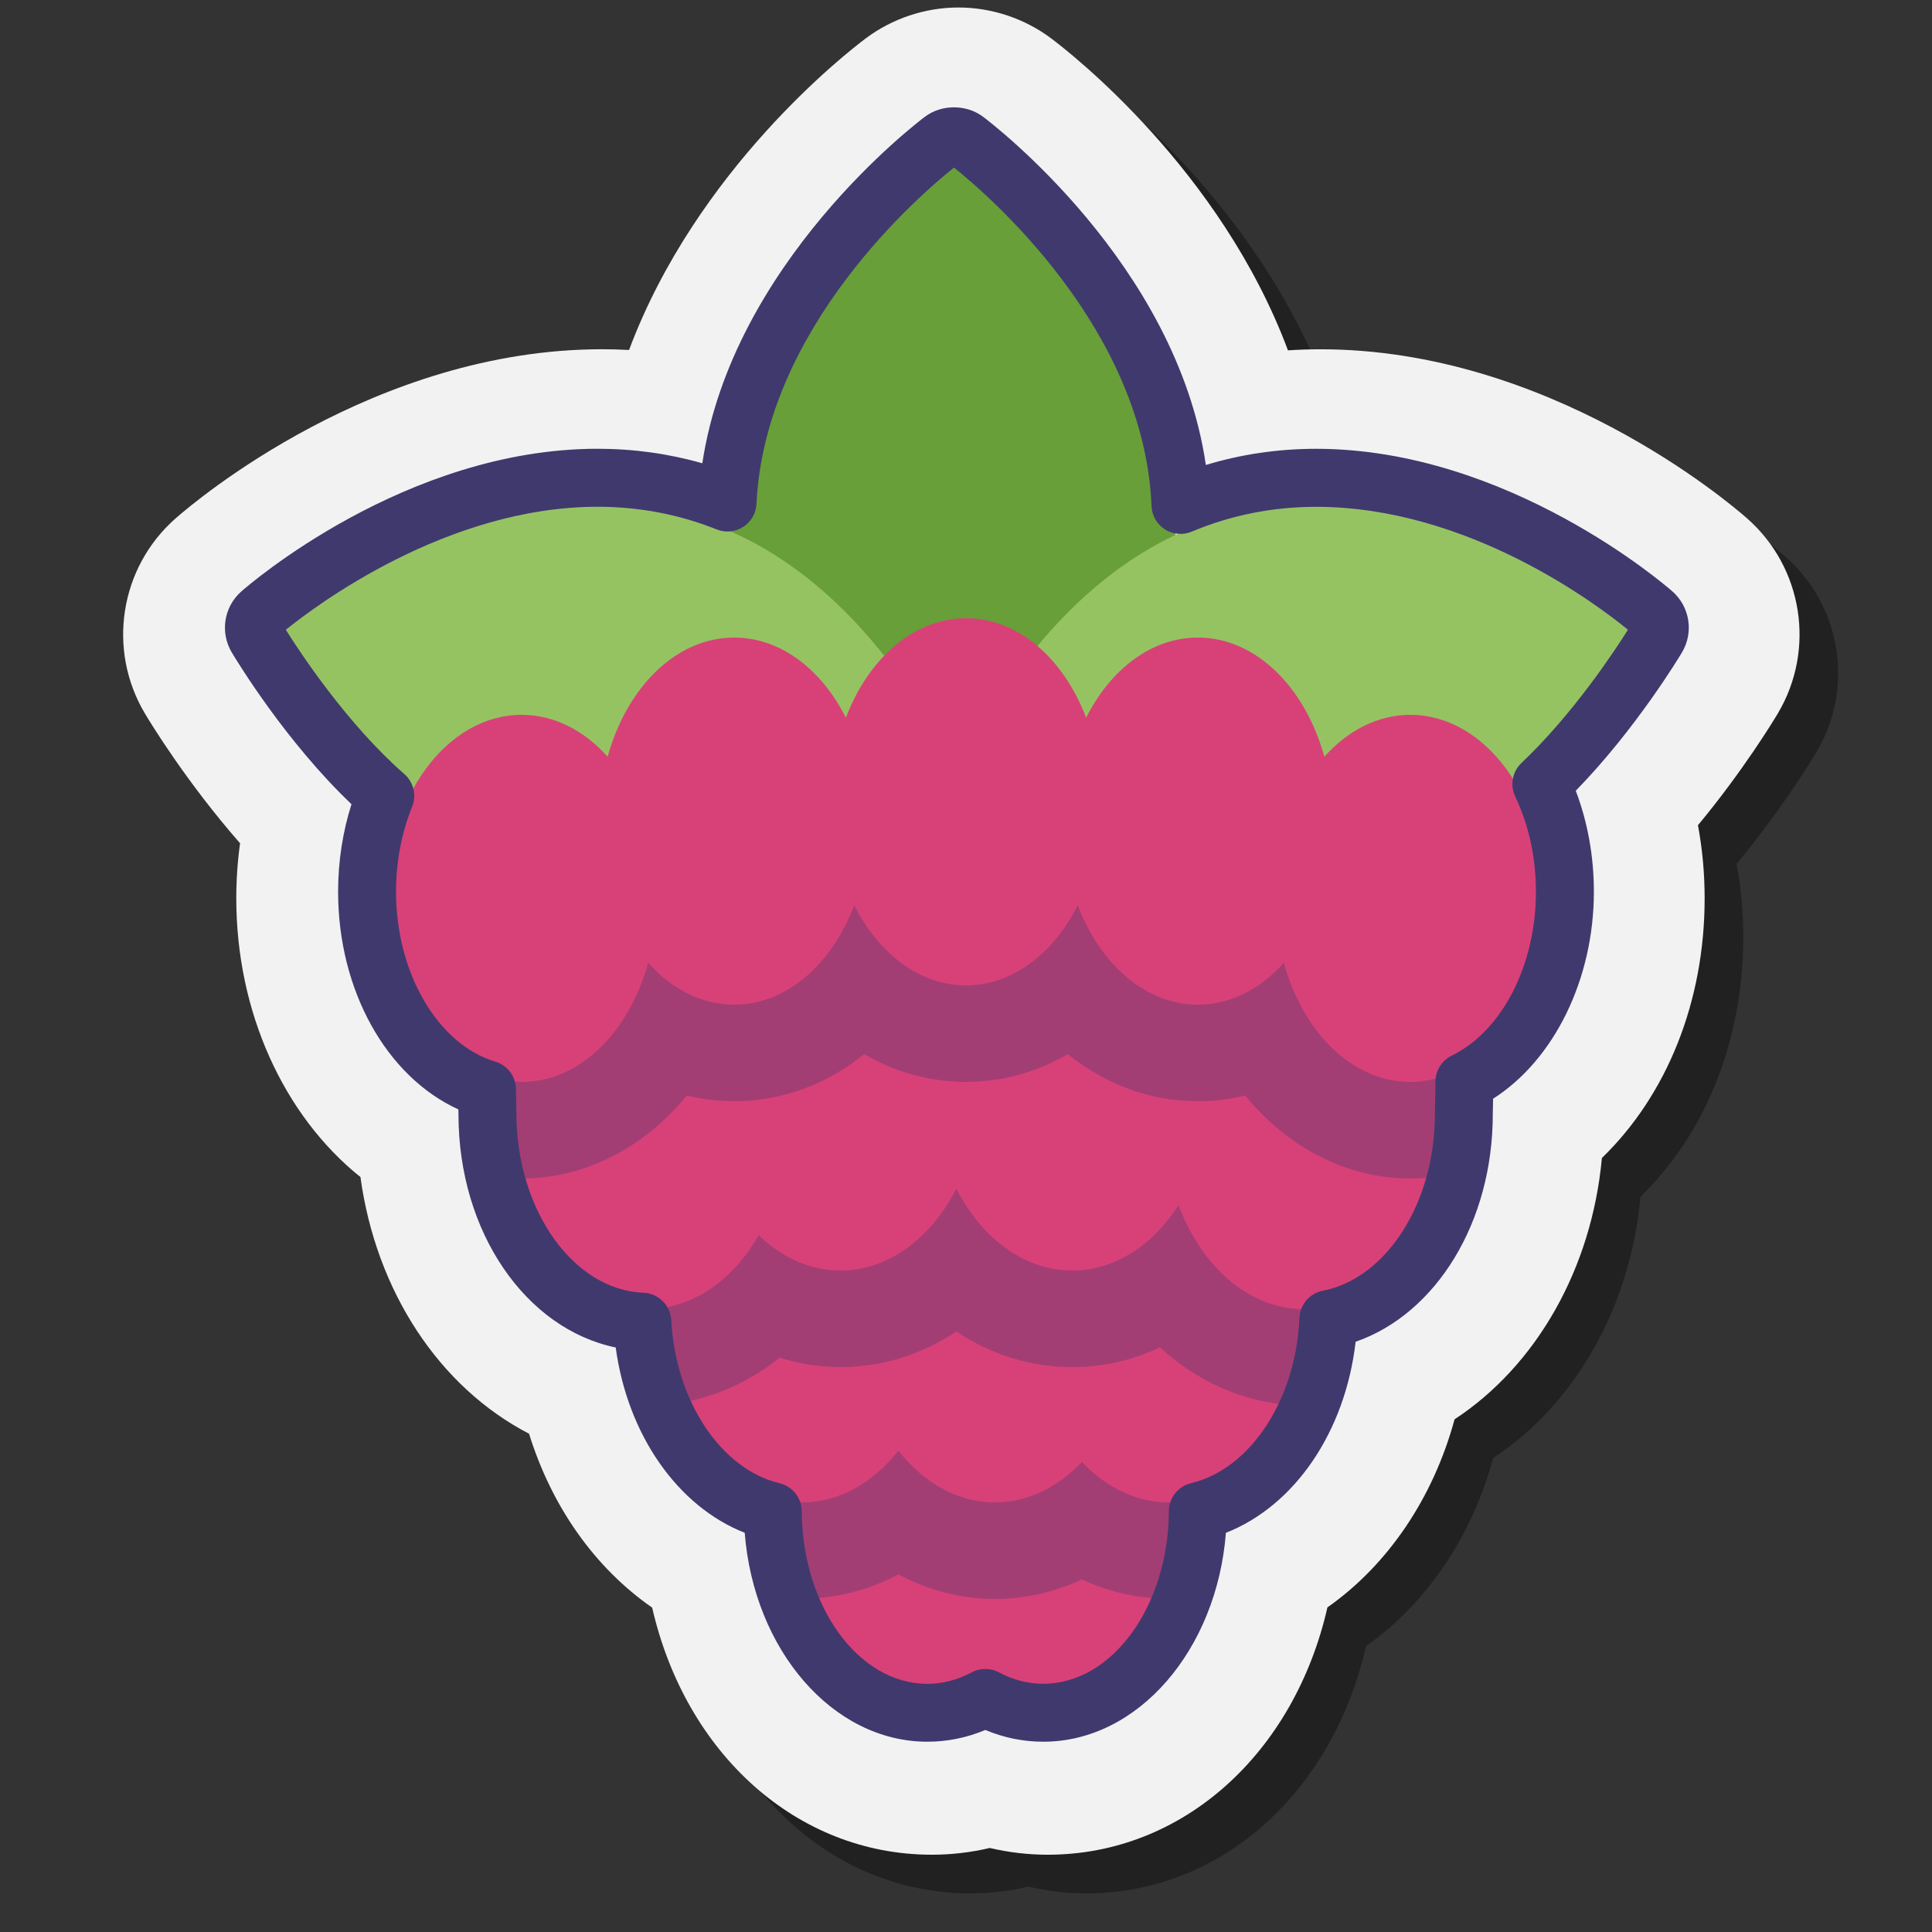 <svg xmlns="http://www.w3.org/2000/svg"  viewBox="0 0 100 100" width="100px" height="100px"><rect x="0" y="0" width="100" height="100" fill="#333333" stroke="none"/><g id="Слой_2"><path d="M92.423,28.826c-1.019-0.895-10.298-8.747-22.068-8.747c-0.566,0-1.13,0.018-1.691,0.055 C65.177,10.785,57.412,4.74,56.408,3.987c-1.375-1.031-3.08-1.599-4.799-1.599c-1.72,0-3.425,0.568-4.801,1.601 c-1,0.75-8.755,6.788-12.248,16.126c-0.464-0.025-0.929-0.038-1.396-0.038c-11.771-0.001-21.052,7.855-22.071,8.751 C8.199,31.37,7.529,35.619,9.5,38.93c0.246,0.414,2.142,3.545,4.926,6.717c-0.13,0.939-0.196,1.892-0.196,2.853 c0,5.876,2.449,11.233,6.427,14.426C21.469,68.849,26.362,72.597,31,75c1.177,3.789,1.796,8.153,4.757,10.21 C37.483,92.763,43.245,98,50.231,98c1.01,0,2.014-0.117,3-0.349c0.986,0.232,1.99,0.349,3,0.349 c6.989,0,12.754-5.243,14.477-12.802c3.127-2.196,5.473-5.658,6.581-9.735c4.24-2.781,7.101-7.809,7.625-13.525 c3.368-3.262,5.318-8.101,5.318-13.438c0-1.287-0.116-2.553-0.346-3.786c2.352-2.836,3.922-5.431,4.131-5.781 C95.99,35.621,95.32,31.37,92.423,28.826z" opacity=".35"/><path fill="#f2f2f2" d="M90.423,26.826c-1.019-0.895-10.298-8.747-22.068-8.747c-0.566,0-1.13,0.018-1.691,0.055 C63.177,8.785,55.412,2.74,54.408,1.987c-1.375-1.031-3.08-1.599-4.799-1.599c-1.72,0-3.425,0.568-4.801,1.601 c-1,0.75-8.755,6.788-12.248,16.126c-0.464-0.025-0.929-0.038-1.396-0.038c-11.771-0.001-21.052,7.855-22.071,8.751 C6.199,29.37,5.529,33.619,7.5,36.93c0.246,0.414,2.142,3.545,4.926,6.717c-0.13,0.939-0.196,1.892-0.196,2.853 c0,5.876,2.449,11.233,6.427,14.426c0.811,5.923,4.089,10.881,8.727,13.284c1.177,3.789,3.411,6.943,6.372,9 C35.483,90.763,41.245,96,48.231,96c1.01,0,2.014-0.117,3-0.349c0.986,0.232,1.99,0.349,3,0.349 c6.989,0,12.754-5.243,14.477-12.802c3.127-2.196,5.473-5.658,6.581-9.735c4.24-2.781,7.101-7.809,7.625-13.525 c3.368-3.262,5.318-8.101,5.318-13.438c0-1.287-0.116-2.553-0.346-3.786c2.352-2.836,3.922-5.431,4.131-5.781 C93.99,33.621,93.32,29.37,90.423,26.826z"/><path fill="#689f38" d="M61,26c-0.562,11.814-12.985,21.673-12.985,21.673s-11.39-8.306-10.828-20.111 C37.751,15.75,49.984,6.329,49.984,6.329S61.56,14.184,61,26z"/><path fill="#96c362" d="M50.913,42.736c0,0-19.726,3.139-26.913,0.264c-5-2-9.857-10.163-9.857-10.163S37.478,12.331,50.913,42.736z"/><path fill="#96c362" d="M48.143,42.736c0,0,19.726,3.139,26.913,0.264c5-2,9.857-10.163,9.857-10.163S61.578,12.331,48.143,42.736z"/><g><path fill="#d84178" d="M73,37c-1.691,0-3.242,0.814-4.451,2.168C67.553,35.567,65.001,33,62,33c-2.403,0-4.522,1.645-5.782,4.148 C55.054,34.093,52.709,32,50,32s-5.054,2.093-6.218,5.148C42.522,34.645,40.403,33,38,33c-3.001,0-5.553,2.567-6.549,6.168 C30.242,37.814,28.691,37,27,37c-3.866,0-7,4.253-7,9.5s3.134,9.5,7,9.5c3.001,0,5.553-2.567,6.549-6.168 C34.758,51.186,36.309,52,38,52c2.709,0,5.054-2.093,6.218-5.148C45.478,49.355,47.597,51,50,51s4.522-1.645,5.782-4.148 C56.946,49.907,59.291,52,62,52c1.691,0,3.242-0.814,4.451-2.168C67.447,53.433,69.999,56,73,56c3.866,0,7-4.253,7-9.5 S76.866,37,73,37z"/><path fill="#d84178" d="M60.5,58.31c-1.701,0-3.262,0.788-4.5,2.097c-1.238-1.309-2.799-2.097-4.5-2.097 c-1.939,0-3.697,1.022-5,2.678c-1.303-1.656-3.061-2.678-5-2.678c-4.015,0-7.269,4.354-7.269,9.726 c0,5.372,3.255,9.726,7.269,9.726c1.939,0,3.697-1.022,5-2.678c1.303,1.656,3.061,2.678,5,2.678c1.701,0,3.262-0.788,4.5-2.097 c1.238,1.309,2.799,2.097,4.5,2.097c4.015,0,7.269-4.355,7.269-9.726C67.769,62.664,64.515,58.31,60.5,58.31z"/><path fill="#d84178" d="M54,69c-1.075,0-2.09,0.339-3,0.927C50.09,69.339,49.075,69,48,69c-3.866,0-7,4.253-7,9.5s3.134,9.5,7,9.5 c1.075,0,2.09-0.339,3-0.927C51.91,87.661,52.925,88,54,88c3.866,0,7-4.253,7-9.5S57.866,69,54,69z"/><path fill="#40396e" d="M46.5,81.495c1.558,0.825,3.262,1.267,5,1.267c1.558,0,3.082-0.348,4.5-1.01 c1.343,0.628,2.783,0.962,4.255,0.997C60.727,81.469,61,80.029,61,78.5c0-0.26-0.014-0.515-0.029-0.77 c-0.157,0.014-0.312,0.032-0.471,0.032c-1.701,0-3.262-0.788-4.5-2.097c-1.238,1.309-2.799,2.097-4.5,2.097 c-1.939,0-3.697-1.022-5-2.678c-1.303,1.656-3.061,2.678-5,2.678c-0.159,0-0.315-0.018-0.471-0.032 C41.014,77.985,41,78.24,41,78.5c0,1.528,0.272,2.967,0.745,4.246C43.397,82.707,45.016,82.281,46.5,81.495z" opacity=".35"/><path fill="#d84178" d="M75,46H26l0.232,12c0,0.012-0.001,0.024-0.001,0.036c0,5.372,3.255,9.726,7.269,9.726 c2.355,0,4.442-1.505,5.77-3.827c1.192,1.145,2.65,1.827,4.23,1.827c2.493,0,4.69-1.68,6-4.239c1.31,2.558,3.507,4.239,6,4.239 c2.201,0,4.17-1.314,5.503-3.383c1.193,3.188,3.651,5.383,6.497,5.383c4.015,0,7.269-4.355,7.269-9.726 c0-0.012-0.001-0.024-0.001-0.036L75,46z"/><path fill="#40396e" d="M43.5,70.762c2.154,0,4.207-0.649,6-1.842c1.793,1.193,3.846,1.842,6,1.842c1.586,0,3.12-0.352,4.538-1.019 c1.936,1.77,4.31,2.832,6.827,2.987c0.575-1.392,0.904-2.992,0.904-4.695c0-0.098-0.009-0.194-0.011-0.291 c-0.086,0.004-0.171,0.017-0.258,0.017c-2.846,0-5.304-2.194-6.497-5.383c-1.333,2.068-3.302,3.383-5.503,3.383 c-2.493,0-4.69-1.68-6-4.239c-1.31,2.558-3.507,4.239-6,4.239c-1.58,0-3.038-0.682-4.23-1.827 c-1.186,2.074-2.98,3.488-5.027,3.768c-0.003,0.111-0.013,0.22-0.013,0.333c0,1.663,0.313,3.227,0.863,4.595 c1.9-0.295,3.7-1.103,5.262-2.356C41.375,70.596,42.433,70.762,43.5,70.762z" opacity=".35"/><path fill="#40396e" d="M74.768,58l0.045-2.333C74.234,55.877,73.628,56,73,56c-3.001,0-5.553-2.567-6.549-6.168 C65.242,51.186,63.691,52,62,52c-2.709,0-5.054-2.093-6.218-5.148C54.522,49.355,52.403,51,50,51s-4.522-1.645-5.782-4.148 C43.054,49.907,40.709,52,38,52c-1.691,0-3.242-0.814-4.451-2.168C32.553,53.433,30.001,56,27,56 c-0.274,0-0.542-0.027-0.808-0.068L26.232,58c0,0.012-0.001,0.024-0.001,0.036c0,1.025,0.12,2.011,0.34,2.939 C26.714,60.98,26.855,61,27,61c3.298,0,6.35-1.607,8.551-4.296C36.349,56.9,37.168,57,38,57c2.477,0,4.797-0.871,6.728-2.437 C46.334,55.497,48.127,56,50,56s3.666-0.503,5.272-1.437C57.203,56.129,59.523,57,62,57c0.832,0,1.651-0.1,2.449-0.296 C66.65,59.393,69.702,61,73,61c0.493,0,0.974-0.044,1.45-0.11c0.207-0.903,0.319-1.86,0.319-2.854 C74.769,58.024,74.768,58.012,74.768,58z" opacity=".35"/></g><g><path fill="#40396e" d="M54,90.151c-1.029,0-2.035-0.204-3-0.608c-0.965,0.404-1.971,0.608-3,0.608 c-4.909,0-8.979-4.758-9.454-10.814c-3.479-1.369-6.064-5.077-6.677-9.591c-4.657-0.964-8.138-5.976-8.138-12.06l-0.005-0.262 c-3.715-1.696-6.226-6.152-6.226-11.273c0-1.552,0.238-3.097,0.693-4.526c-3.388-3.225-5.903-7.364-6.197-7.856 c-0.618-1.037-0.408-2.365,0.499-3.159c0.338-0.299,8.487-7.382,18.438-7.382c1.86,0,3.675,0.252,5.419,0.751 C37.915,13.613,47.449,6.36,47.879,6.039c0.854-0.645,2.141-0.646,3.001,0.002c0.429,0.321,10.015,7.61,11.534,18.026 c1.833-0.556,3.746-0.837,5.709-0.837c9.926,0,18.096,7.078,18.439,7.379c0.905,0.795,1.114,2.123,0.498,3.158l0,0 c-0.103,0.173-2.379,3.968-5.499,7.162c0.616,1.619,0.938,3.403,0.938,5.222c0,4.538-2.063,8.711-5.217,10.718l-0.016,0.802 c0.001,5.587-2.923,10.327-7.099,11.778c-0.535,4.654-3.149,8.489-6.714,9.889C62.979,85.394,58.909,90.151,54,90.151z M51,86.384 c0.242,0,0.485,0.059,0.705,0.176c0.737,0.393,1.509,0.592,2.295,0.592c3.558,0,6.474-4.008,6.5-8.934 c0.004-0.692,0.48-1.291,1.153-1.451c3.068-0.729,5.425-4.325,5.605-8.55c0.029-0.693,0.53-1.275,1.211-1.409 c3.307-0.646,5.8-4.566,5.8-9.121l0.032-1.732c0.011-0.562,0.336-1.072,0.842-1.318c2.606-1.272,4.357-4.682,4.357-8.484 c0-1.756-0.371-3.459-1.072-4.925c-0.28-0.588-0.15-1.288,0.322-1.736c2.688-2.548,4.833-5.815,5.512-6.897 c-1.539-1.261-8.25-6.362-16.138-6.362c-2.249,0-4.416,0.433-6.439,1.285c-0.454,0.19-0.972,0.146-1.387-0.115 c-0.416-0.265-0.675-0.715-0.695-1.206c-0.37-9.204-8.517-16.161-10.226-17.522c-1.708,1.361-9.789,8.268-10.222,17.408 c-0.023,0.484-0.279,0.929-0.688,1.19c-0.409,0.263-0.919,0.312-1.369,0.131c-1.943-0.779-4.018-1.174-6.166-1.174 c-7.801,0-14.606,5.128-16.137,6.368c0.735,1.172,3.176,4.883,6.134,7.467c0.482,0.422,0.644,1.103,0.402,1.695 c-0.544,1.338-0.833,2.857-0.833,4.394c0,4.207,2.16,7.905,5.137,8.794c0.625,0.187,1.058,0.756,1.07,1.408l0.024,1.26 c0,5.019,2.95,9.156,6.576,9.296c0.775,0.03,1.399,0.646,1.44,1.421c0.216,4.168,2.571,7.716,5.6,8.437 c0.673,0.16,1.149,0.76,1.153,1.451c0.026,4.926,2.942,8.934,6.5,8.934c0.786,0,1.558-0.199,2.295-0.592 C50.515,86.442,50.758,86.384,51,86.384z M85.772,33h0.01H85.772z M14.476,32.861C14.476,32.862,14.476,32.862,14.476,32.861 C14.476,32.862,14.476,32.862,14.476,32.861z"/></g></g></svg>